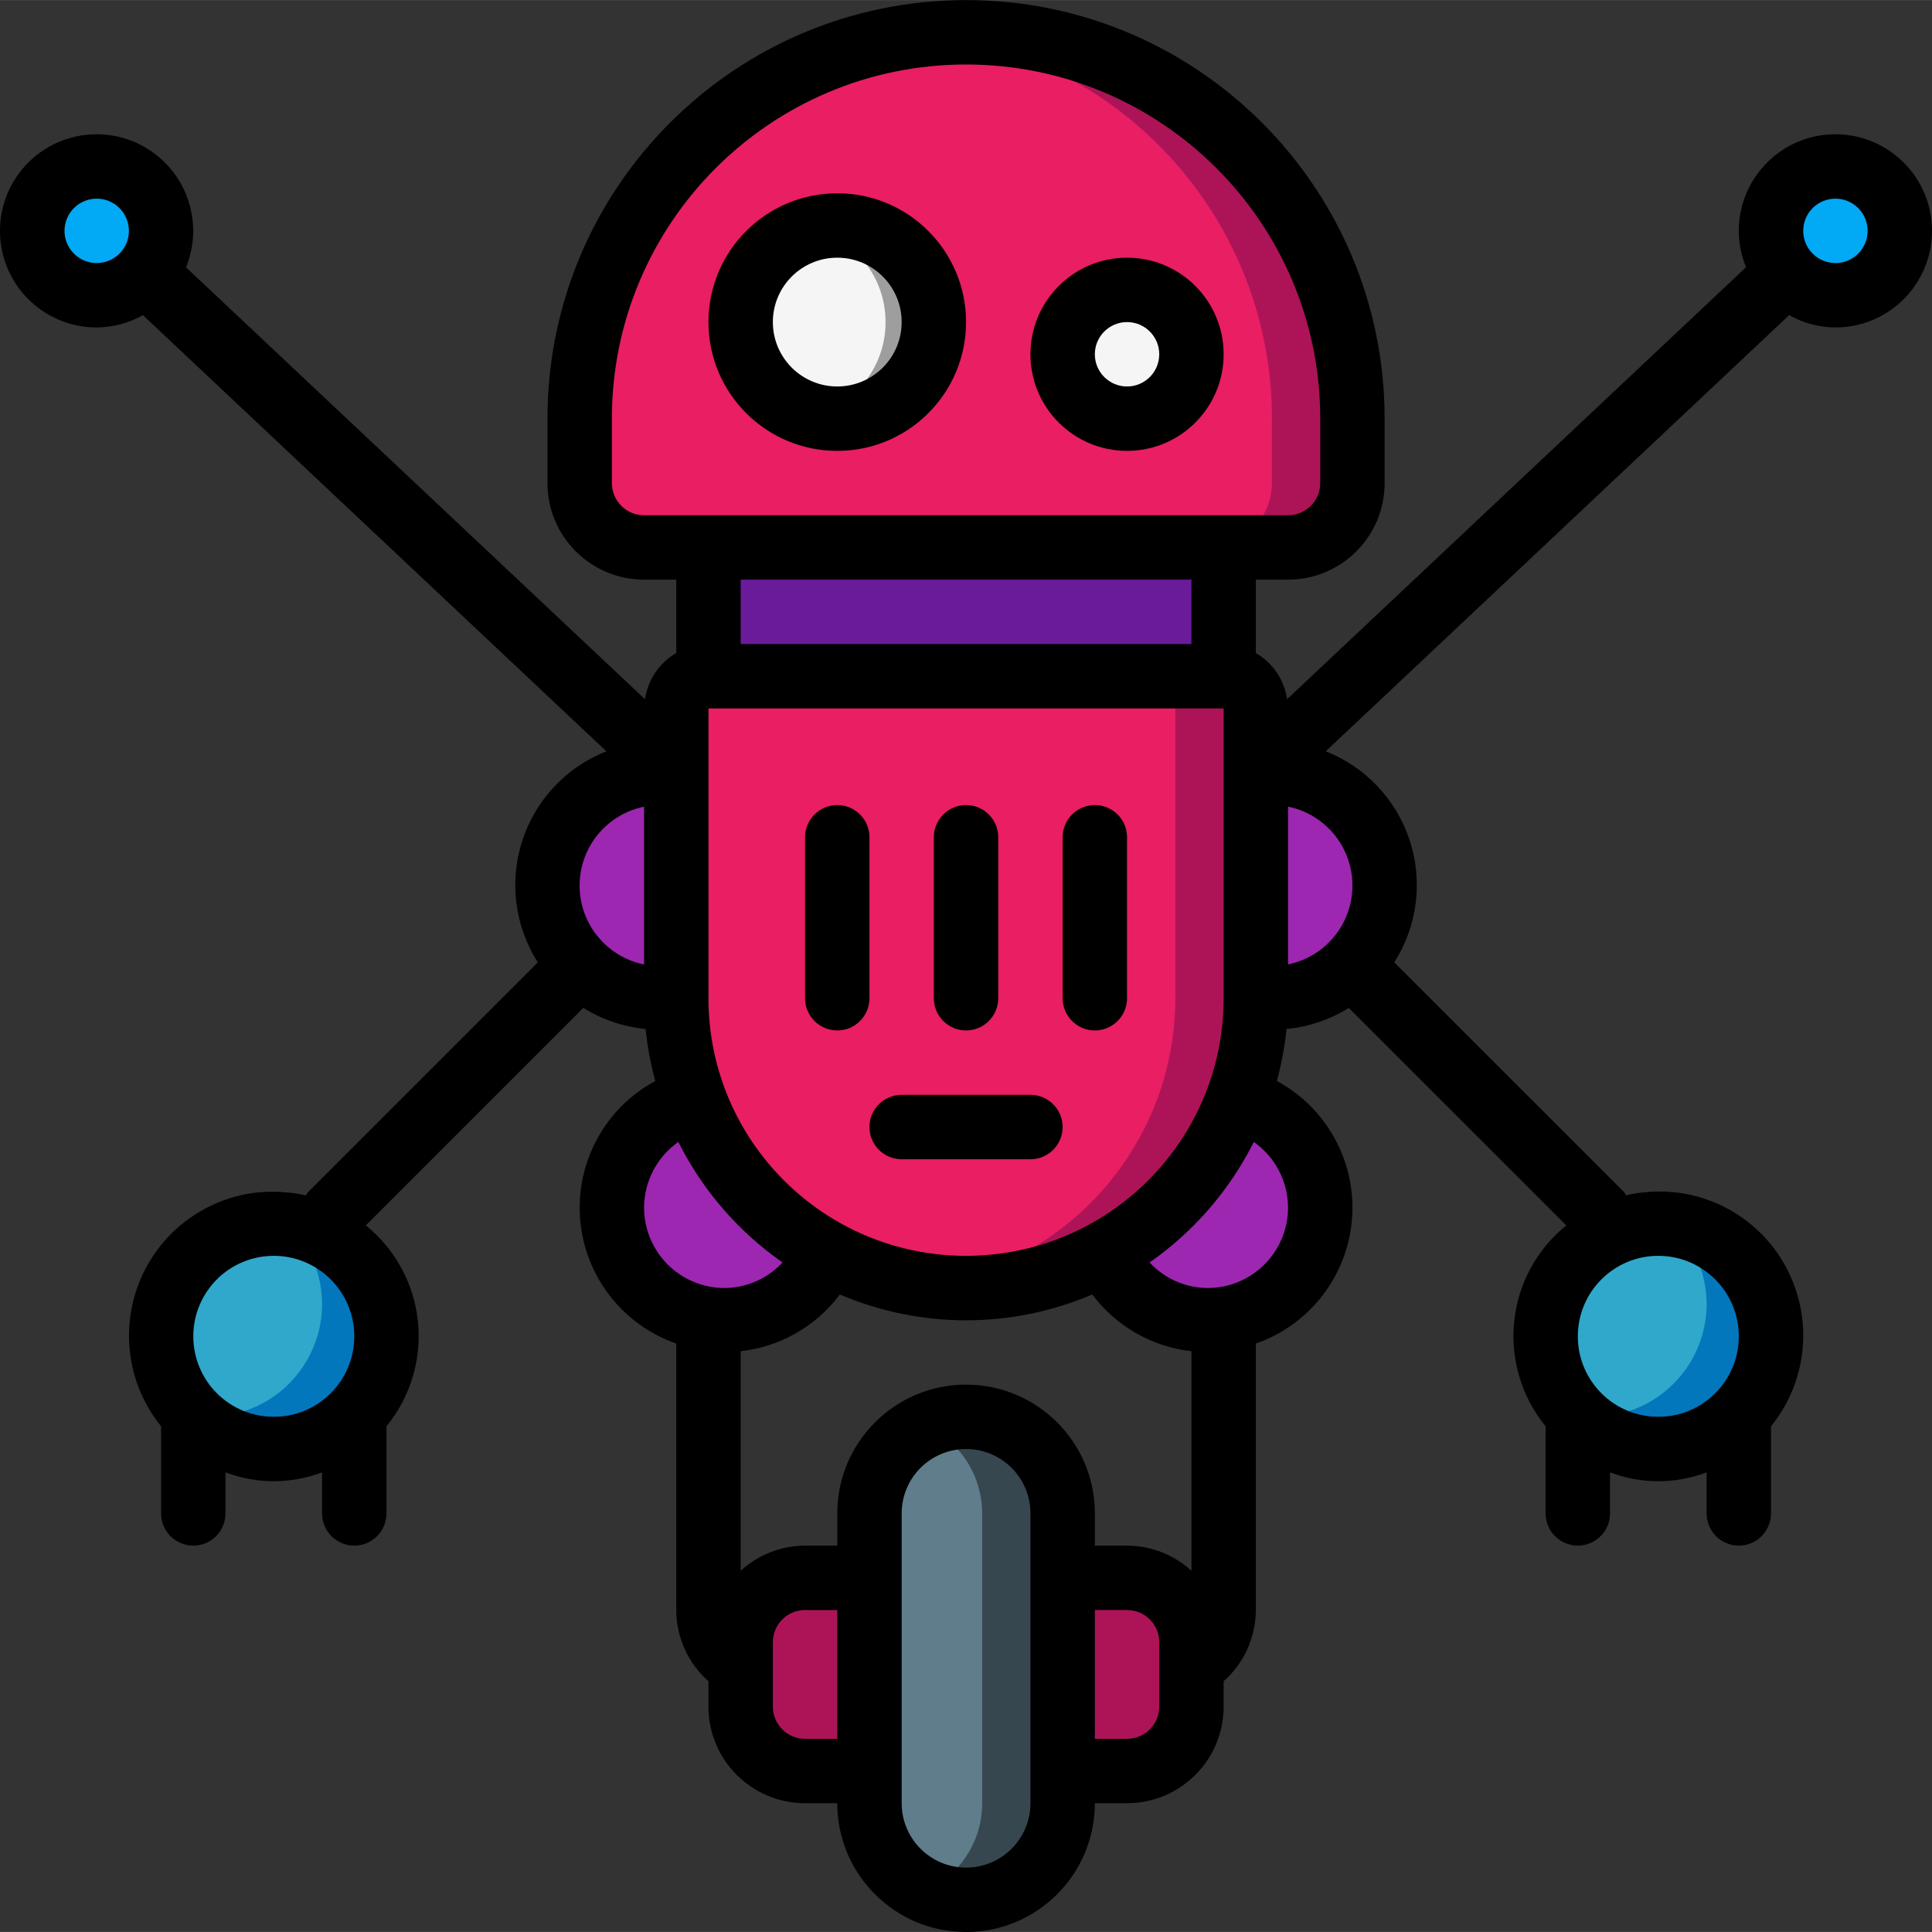 <svg height="512pt" viewBox="0 0 512.026 512" width="512pt" xmlns="http://www.w3.org/2000/svg"><rect x="0" y="0" width="512.026" height="512" fill="#333333" stroke="none"/><g fill="#9d27b0"><path d="m184.09 291.254c-13.438 3.66-22.566 16.121-22 30.035.566 13.918 10.68 25.594 24.371 28.145 13.691 2.555 27.328-4.695 32.871-17.473zm0 0"/><path d="m179.227 264.203c-1.41.246-2.836.359-4.266.344-16.496 0-29.867-13.371-29.867-29.867 0-16.496 13.371-29.867 29.867-29.867 1.43-.016 2.855.098 4.266.344zm0 0"/><path d="m292.719 331.961c5.543 12.777 19.18 20.027 32.875 17.473 13.691-2.551 23.801-14.227 24.367-28.145.566-13.914-8.559-26.375-22-30.035zm0 0"/><path d="m332.824 205.156c1.41-.246 2.84-.359 4.27-.344 16.492 0 29.867 13.371 29.867 29.867 0 16.496-13.375 29.867-29.867 29.867-1.43.016-2.859-.098-4.27-.344zm0 0"/></g><path d="m332.824 187.746v76.801c0 20.367-8.09 39.902-22.492 54.305-14.402 14.402-33.938 22.496-54.305 22.496-3.57 0-7.137-.258-10.668-.77-37.914-5.316-66.121-37.746-66.133-76.031v-76.801c0-4.711 3.82-8.531 8.531-8.531h136.535c4.711 0 8.531 3.82 8.531 8.531zm0 0" fill="#ad1457"/><path d="m311.492 187.746v76.801c-.012 38.285-28.219 70.715-66.133 76.031-37.914-5.316-66.121-37.746-66.133-76.031v-76.801c0-4.711 3.82-8.531 8.531-8.531h115.203c4.711 0 8.531 3.82 8.531 8.531zm0 0" fill="#e91e63"/><path d="m187.758 145.078h136.535v34.137h-136.535zm0 0" fill="#6a1b9a"/><path d="m281.625 401.078v76.801c0 14.141-11.461 25.602-25.598 25.602-3.691.008-7.336-.809-10.668-2.391-9.109-4.125-14.953-13.211-14.934-23.211v-76.801c-.02-10 5.824-19.082 14.934-23.211 3.332-1.578 6.977-2.395 10.668-2.387 14.137 0 25.598 11.461 25.598 25.598zm0 0" fill="#37474f"/><path d="m260.293 401.078v76.801c.02 10-5.824 19.086-14.934 23.211-9.109-4.125-14.953-13.211-14.934-23.211v-76.801c-.02-10 5.824-19.082 14.934-23.211 2.781 1.215 5.301 2.953 7.426 5.121 4.805 4.793 7.508 11.305 7.508 18.09zm0 0" fill="#607d8b"/><path d="m213.359 418.145h17.066v51.203h-17.066c-9.426 0-17.066-7.641-17.066-17.066v-17.066c0-9.426 7.641-17.07 17.066-17.07zm0 0" fill="#ad1457"/><path d="m298.691 469.348h-17.066v-51.203h17.066c9.426 0 17.066 7.645 17.066 17.07v17.066c0 9.426-7.641 17.066-17.066 17.066zm0 0" fill="#ad1457"/><path d="m102.426 345.613c0 16.496-13.371 29.867-29.867 29.867-2.891.012-5.77-.422-8.531-1.281-12.652-3.762-21.324-15.391-21.324-28.586 0-13.195 8.672-24.824 21.324-28.586 2.762-.859 5.641-1.293 8.531-1.281 16.496 0 29.867 13.371 29.867 29.867zm0 0" fill="#0377bc"/><path d="m358.426 110.945v17.066c-.027 9.414-7.652 17.039-17.066 17.066h-170.668c-9.414-.027-17.039-7.652-17.066-17.066v-17.066c.012-52.367 39.496-96.301 91.562-101.887h.344c3.496-.34 6.91-.512 10.496-.512 27.168-.035 53.234 10.738 72.445 29.953 19.211 19.211 29.988 45.277 29.953 72.445zm0 0" fill="#ad1457"/><path d="m337.094 110.945v17.066c-.027 9.414-7.652 17.039-17.066 17.066h-149.336c-9.414-.027-17.039-7.652-17.066-17.066v-17.066c.012-52.367 39.496-96.301 91.562-101.887h.344c52.086 5.543 91.594 49.504 91.562 101.887zm0 0" fill="#e91e63"/><path d="m247.492 85.348c0 14.137-11.461 25.598-25.598 25.598-2.164.023-4.32-.266-6.402-.852-11.297-2.902-19.195-13.082-19.195-24.746 0-11.664 7.898-21.848 19.195-24.746 2.082-.59 4.238-.875 6.402-.855 14.137 0 25.598 11.461 25.598 25.602zm0 0" fill="#9e9e9e"/><path d="m234.691 85.348c.031 11.672-7.883 21.875-19.199 24.746-11.297-2.902-19.195-13.082-19.195-24.746 0-11.664 7.898-21.848 19.195-24.746 11.316 2.871 19.23 13.07 19.199 24.746zm0 0" fill="#f5f5f5"/><path d="m315.758 93.879c0 9.426-7.641 17.066-17.066 17.066-9.426 0-17.066-7.641-17.066-17.066 0-9.426 7.641-17.066 17.066-17.066 9.426 0 17.066 7.641 17.066 17.066zm0 0" fill="#f5f5f5"/><path d="m469.359 345.613c0 16.496-13.371 29.867-29.867 29.867-2.895.012-5.77-.422-8.531-1.281-12.652-3.762-21.324-15.391-21.324-28.586 0-13.195 8.672-24.824 21.324-28.586 2.762-.859 5.637-1.293 8.531-1.281 16.496 0 29.867 13.371 29.867 29.867zm0 0" fill="#0377bc"/><path d="m85.359 345.613c-.035 13.188-8.699 24.801-21.332 28.586-12.652-3.762-21.324-15.391-21.324-28.586 0-13.195 8.672-24.824 21.324-28.586 12.633 3.785 21.297 15.398 21.332 28.586zm0 0" fill="#2fa8cc"/><path d="m452.293 345.613c-.035 13.188-8.699 24.801-21.332 28.586-12.652-3.762-21.324-15.391-21.324-28.586 0-13.195 8.672-24.824 21.324-28.586 12.633 3.785 21.297 15.398 21.332 28.586zm0 0" fill="#2fa8cc"/><path d="m46.961 61.172c0 9.426-7.641 17.066-17.066 17.066s-17.07-7.641-17.07-17.066 7.645-17.066 17.07-17.066 17.066 7.641 17.066 17.066zm0 0" fill="#02a9f4"/><path d="m499.227 61.172c0 9.426-7.641 17.066-17.066 17.066-9.426 0-17.066-7.641-17.066-17.066s7.641-17.066 17.066-17.066c9.426 0 17.066 7.641 17.066 17.066zm0 0" fill="#02a9f4"/><path d="m221.895 119.48c18.848 0 34.133-15.281 34.133-34.133 0-18.852-15.285-34.133-34.133-34.133-18.852 0-34.137 15.281-34.137 34.133 0 18.852 15.285 34.133 34.137 34.133zm0-51.199c9.426 0 17.066 7.641 17.066 17.066 0 9.426-7.641 17.066-17.066 17.066s-17.07-7.641-17.07-17.066c0-9.426 7.645-17.066 17.07-17.066zm0 0"/><path d="m298.691 119.48c14.141 0 25.602-11.461 25.602-25.602 0-14.137-11.461-25.598-25.602-25.598-14.137 0-25.598 11.461-25.598 25.598 0 14.141 11.461 25.602 25.598 25.602zm0-34.133c4.715 0 8.535 3.82 8.535 8.531 0 4.715-3.82 8.535-8.535 8.535-4.711 0-8.531-3.82-8.531-8.535 0-4.711 3.82-8.531 8.531-8.531zm0 0"/><path d="m25.625 86.77c4.297-.027 8.516-1.152 12.254-3.266l122.82 115.594c-10.59 4.172-18.762 12.859-22.277 23.684-3.516 10.828-2.008 22.66 4.109 32.258l-60.902 60.902c-.203.273-.387.559-.555.855-15.883-3.723-32.379 3.062-41.051 16.883-8.668 13.824-7.598 31.629 2.668 44.309v23.09c0 4.715 3.82 8.535 8.535 8.535 4.711 0 8.531-3.82 8.531-8.535v-10.887c8.246 3.141 17.355 3.141 25.602 0v10.887c0 4.715 3.82 8.535 8.535 8.535 4.711 0 8.531-3.82 8.531-8.535v-23.09c6.363-7.773 9.363-17.766 8.336-27.762-1.023-9.992-5.996-19.168-13.805-25.484l57.641-57.637c4.996 3.117 10.645 5.027 16.504 5.582.469 4.66 1.328 9.273 2.562 13.789-13.309 7.176-21.117 21.535-19.914 36.605 1.207 15.07 11.199 28.004 25.477 32.977v70.621c.008 7.223 3.117 14.098 8.531 18.875v6.727c0 14.137 11.465 25.598 25.602 25.598h8.535c0 18.852 15.281 34.133 34.133 34.133 18.852 0 34.133-15.281 34.133-34.133h8.531c14.141 0 25.602-11.461 25.602-25.598v-6.727c5.418-4.777 8.523-11.652 8.531-18.875v-70.621c14.281-4.969 24.277-17.902 25.484-32.973 1.207-15.07-6.605-29.43-19.91-36.609 1.234-4.516 2.09-9.129 2.559-13.789 5.859-.555 11.512-2.465 16.504-5.582l57.645 57.637c-7.812 6.316-12.785 15.488-13.812 25.484-1.027 9.992 1.969 19.984 8.332 27.762v23.09c0 4.715 3.82 8.535 8.535 8.535 4.711 0 8.531-3.82 8.531-8.535v-10.887c8.246 3.141 17.355 3.141 25.602 0v10.887c0 4.715 3.82 8.535 8.531 8.535 4.715 0 8.535-3.82 8.535-8.535v-23.09c5.484-6.738 8.496-15.152 8.535-23.844.082-11.707-5.219-22.805-14.379-30.098-9.16-7.297-21.164-9.977-32.555-7.277-.168-.293-.348-.578-.547-.852l-60.895-60.879c6.121-9.598 7.629-21.43 4.113-32.258-3.52-10.824-11.691-19.512-22.281-23.684l122.82-115.594c3.742 2.113 7.957 3.238 12.254 3.266 14.141 0 25.602-11.461 25.602-25.598 0-14.141-11.461-25.602-25.602-25.602-14.137 0-25.602 11.461-25.602 25.602.008 3.309.66 6.582 1.922 9.641l-121.633 114.484c-.75-5.133-3.801-9.641-8.289-12.246v-19.438h8.535c14.137 0 25.602-11.461 25.602-25.602v-17.066c0-61.266-49.668-110.934-110.934-110.934-61.27 0-110.934 49.668-110.934 110.934v17.066c0 6.789 2.695 13.301 7.496 18.102 4.801 4.801 11.312 7.5 18.102 7.5h8.535v19.438c-4.484 2.605-7.535 7.113-8.285 12.246l-121.637-114.457c4.258-10.43 1.191-22.418-7.547-29.527-8.738-7.109-21.098-7.668-30.445-1.383-9.348 6.289-13.484 17.949-10.191 28.723 3.293 10.773 13.238 18.129 24.504 18.117zm25.602 267.375c0-11.781 9.551-21.332 21.332-21.332s21.336 9.551 21.336 21.332c0 11.785-9.555 21.336-21.336 21.336-5.656 0-11.082-2.25-15.086-6.25-4-4-6.246-9.426-6.246-15.086zm409.598 0c0 11.785-9.551 21.336-21.332 21.336s-21.332-9.551-21.332-21.336c0-11.781 9.551-21.332 21.332-21.332s21.332 9.551 21.332 21.332zm-145.066-200.531v17.066h-119.465v-17.066zm8.535 34.133v76.801c0 37.703-30.562 68.266-68.266 68.266s-68.27-30.562-68.27-68.266v-76.801zm-8.535 170.352v58.172c-4.664-4.262-10.746-6.633-17.066-6.656h-8.531v-8.535c0-18.852-15.281-34.133-34.133-34.133-18.852 0-34.133 15.281-34.133 34.133v8.535h-8.535c-6.316.023-12.402 2.395-17.066 6.656v-58.172c10.461-1.18 19.977-6.621 26.289-15.043 21.363 9.125 45.523 9.125 66.887 0 6.316 8.422 15.828 13.863 26.289 15.043zm-145.066-144.316v41.812c-9.941-2.02-17.086-10.762-17.086-20.906s7.145-18.887 17.086-20.906zm0 106.23c.027-6.922 3.414-13.402 9.082-17.383 6.402 12.781 15.895 23.758 27.613 31.941-3.965 4.281-9.523 6.734-15.359 6.777-5.66 0-11.086-2.25-15.086-6.25s-6.25-9.426-6.25-15.086zm42.668 140.801c-4.711 0-8.535-3.82-8.535-8.531v-17.066c0-4.715 3.824-8.535 8.535-8.535h8.535v34.133zm59.734 17.066c0 9.426-7.641 17.066-17.066 17.066-9.426 0-17.066-7.641-17.066-17.066v-76.801c0-9.426 7.641-17.066 17.066-17.066 9.426 0 17.066 7.641 17.066 17.066zm34.133-25.598c0 4.711-3.82 8.531-8.535 8.531h-8.531v-34.133h8.531c4.715 0 8.535 3.82 8.535 8.535zm34.133-132.27c0 11.785-9.551 21.336-21.332 21.336-5.836-.043-11.395-2.496-15.359-6.777 11.719-8.18 21.215-19.16 27.621-31.941 5.664 3.98 9.047 10.461 9.07 17.383zm17.066-85.332c0 10.137-7.137 18.871-17.066 20.898v-41.812c9.938 2.027 17.074 10.773 17.066 20.914zm128-182.043c4.715 0 8.535 3.82 8.535 8.535 0 4.711-3.82 8.531-8.535 8.531-4.711 0-8.531-3.82-8.531-8.531 0-4.715 3.82-8.535 8.531-8.535zm-324.266 75.375v-17.066c0-51.84 42.023-93.867 93.867-93.867 51.84 0 93.867 42.027 93.867 93.867v17.066c0 4.715-3.824 8.535-8.535 8.535h-170.668c-4.711 0-8.531-3.82-8.531-8.535zm-136.535-75.375c4.715 0 8.535 3.82 8.535 8.535 0 4.711-3.82 8.531-8.535 8.531-4.711 0-8.531-3.82-8.531-8.531 0-4.715 3.82-8.535 8.531-8.535zm0 0"/><path d="m221.895 273.078c4.711 0 8.531-3.82 8.531-8.531v-42.668c0-4.711-3.82-8.531-8.531-8.531-4.715 0-8.535 3.82-8.535 8.531v42.668c0 4.711 3.82 8.531 8.535 8.531zm0 0"/><path d="m256.027 273.078c4.711 0 8.531-3.82 8.531-8.531v-42.668c0-4.711-3.82-8.531-8.531-8.531-4.715 0-8.535 3.82-8.535 8.531v42.668c0 4.711 3.82 8.531 8.535 8.531zm0 0"/><path d="m290.16 273.078c4.711 0 8.531-3.82 8.531-8.531v-42.668c0-4.711-3.82-8.531-8.531-8.531-4.715 0-8.535 3.82-8.535 8.531v42.668c0 4.711 3.82 8.531 8.535 8.531zm0 0"/><path d="m238.961 307.215h34.133c4.711 0 8.531-3.824 8.531-8.535 0-4.711-3.82-8.535-8.531-8.535h-34.133c-4.715 0-8.535 3.824-8.535 8.535 0 4.711 3.82 8.535 8.535 8.535zm0 0"/></svg>